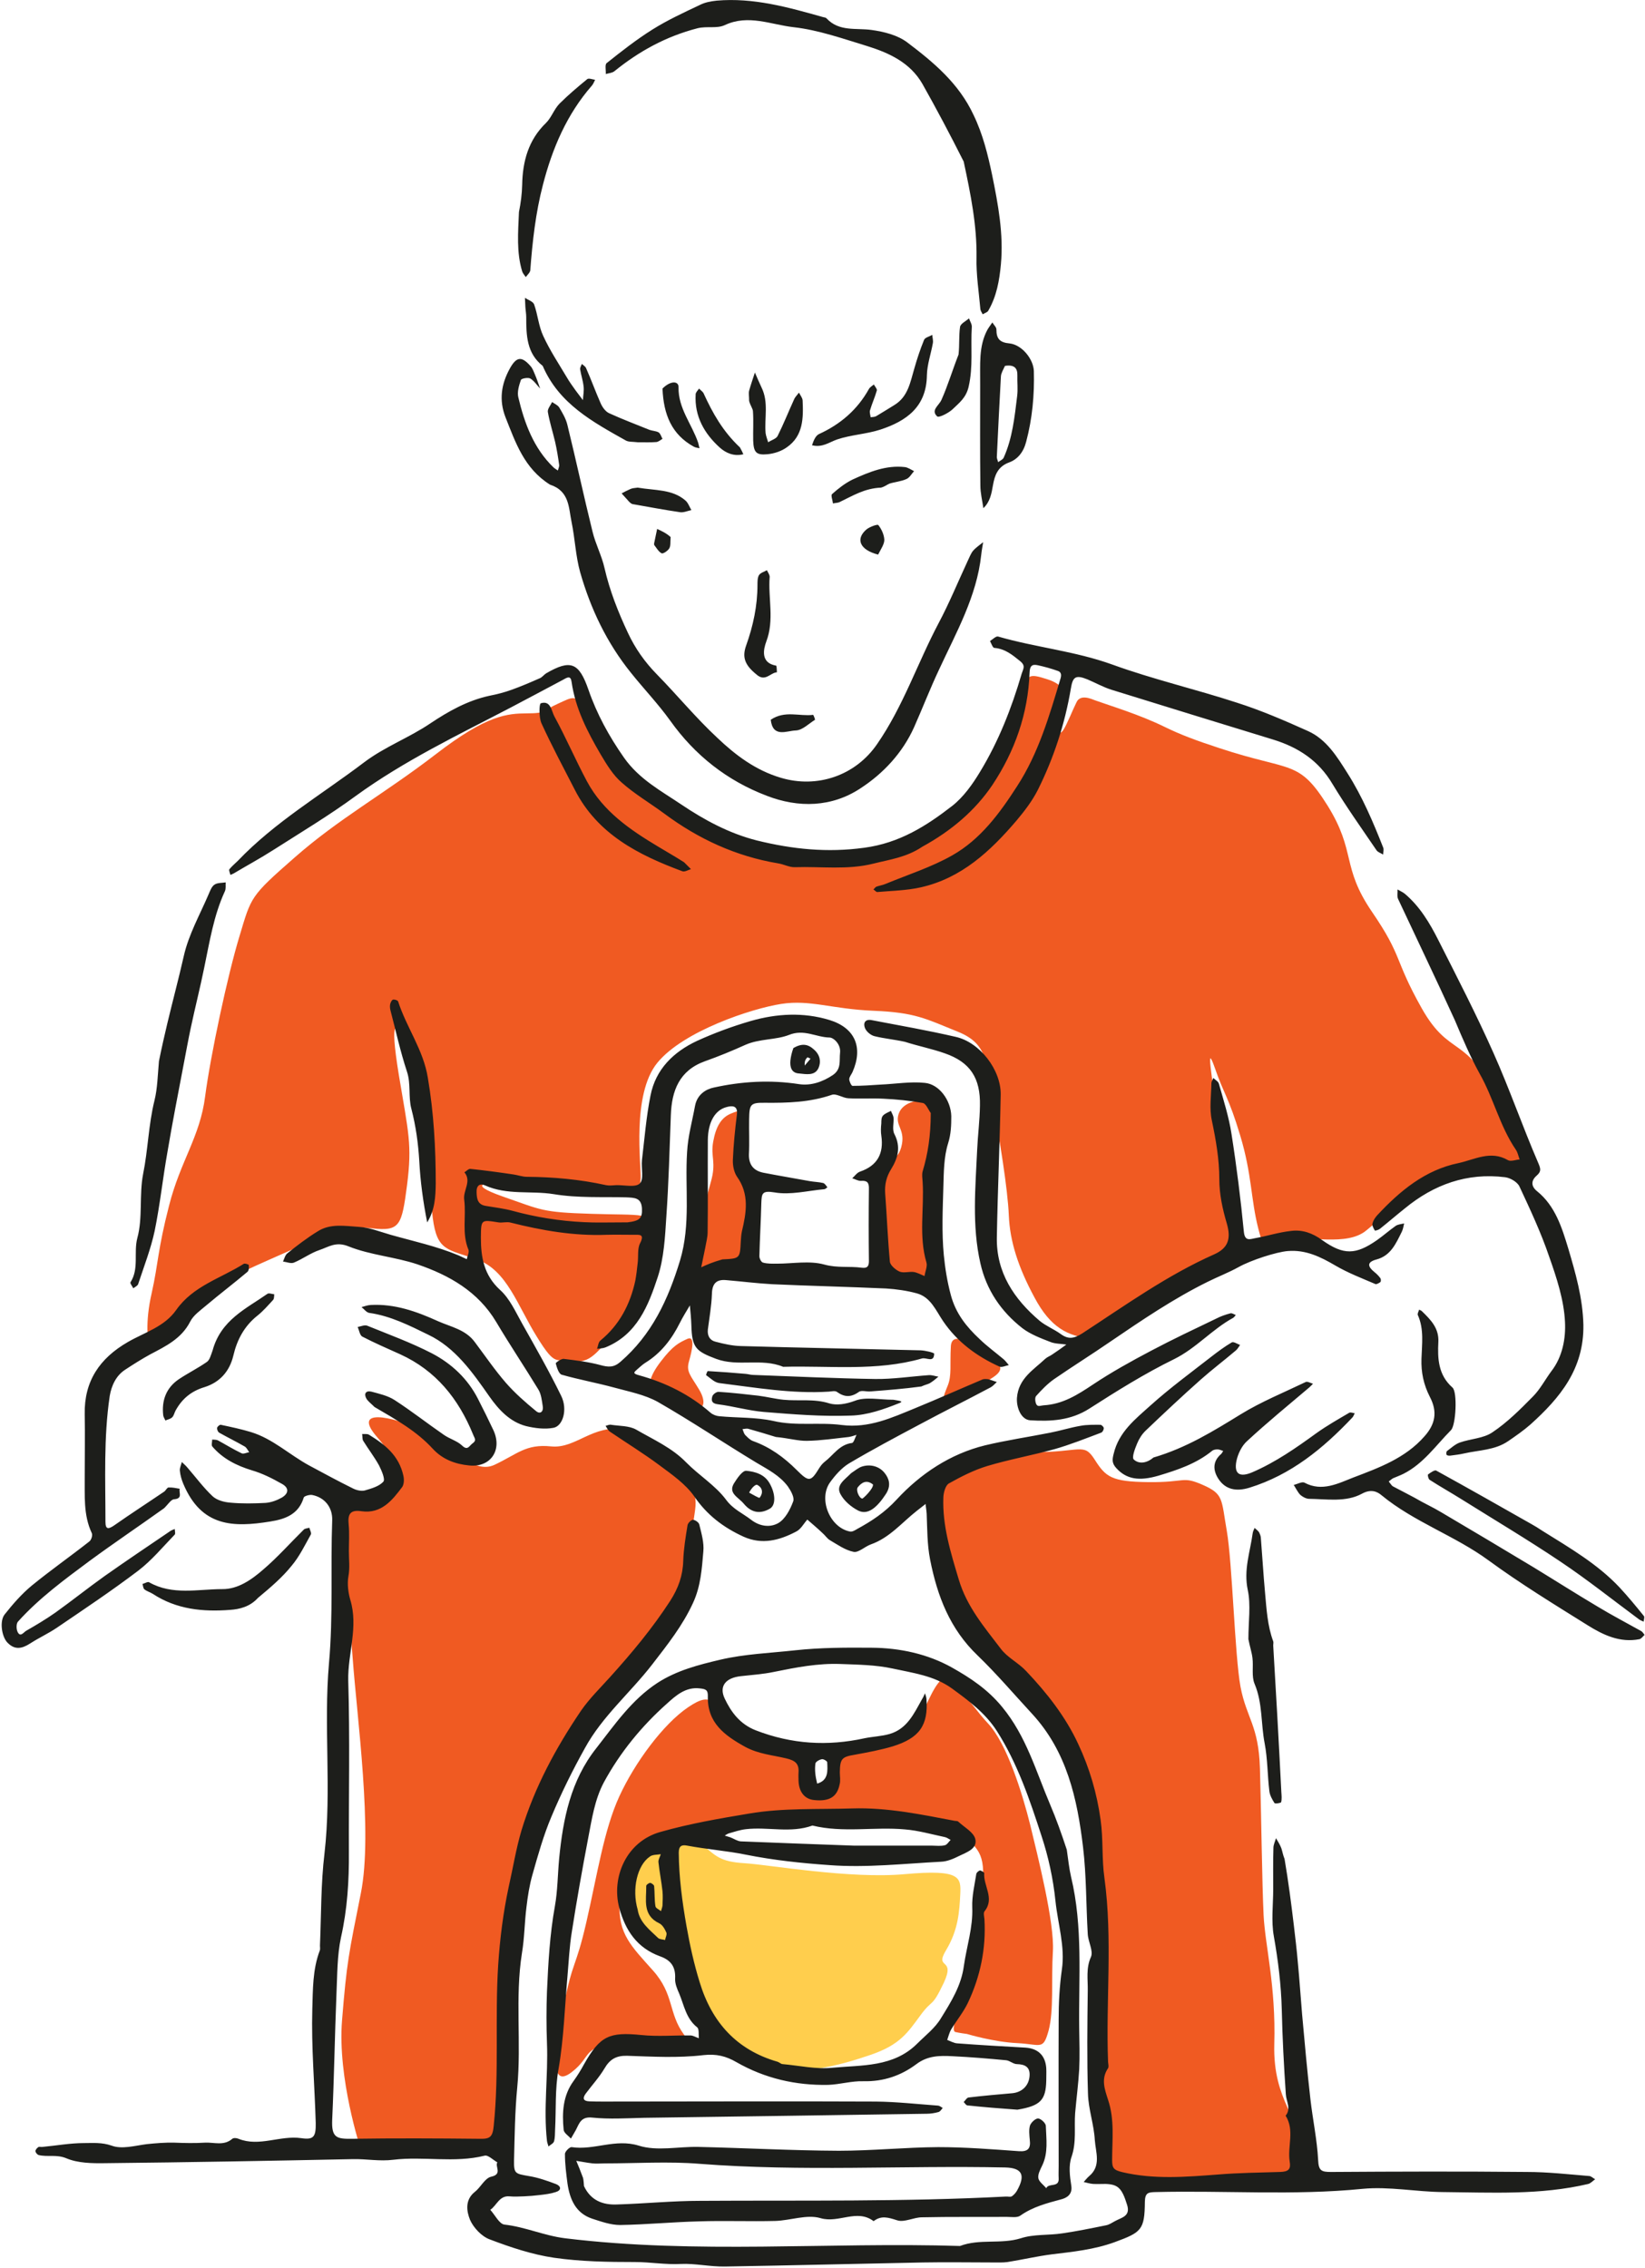 <svg version="1.2" xmlns="http://www.w3.org/2000/svg" viewBox="0 0 769 1060" width="769" height="1060">
	<title>-e-</title>
	<style>
		.s0 { fill: #f05a22 } 
		.s1 { fill: #ffce4d } 
		.s2 { fill: #1d1e1b } 
	</style>
	<g id="-e-">
		<path fill-rule="evenodd" class="s0" d="m450.6 684.4c6.6-2.8 24.6-5.7 32.1-5.7 22.7 0.1 23.8-4.7 29 3.4 5.2 8.2 7.8 10.4 25.2 10.6 17.5 0.2 15.6-3 25.4 1.3 9.8 4.3 8.6 6.6 11.2 21.5 2.6 15 3.7 58 6.4 72.8 2.8 14.8 8.5 18 9.1 38.3 0.6 20.3 1 54.1 1.7 68.4 0.7 14.3 5.8 33.1 5 60.4-0.7 27.3 12.9 34.2 12.3 51.1-0.5 16.9-4.8 9-15.4 12.1-10.5 3.1-44 0.9-64.8-0.3-20.9-1.3-10-8.7-10.4-20.2-0.5-11.5-3.6-24.2-3.7-40.1 0-15.9-1.7-96.3-4-118.5-2.4-22.2-51.7-73.4-62.3-88.4-10.6-15.1-9.4-53.2-9.4-53.2 0 0-0.7-7.8 12.6-13.5zm-290.7 259.8c2.2-27.2 3.1-30.9 8.8-59.4 5.7-28.5-1.9-82.8-3.8-109.5-1.9-26.7-5.3-46.7-4.3-64 1-17.3 5.2-8.6 16.8-10.2 11.5-1.5 11.7-14.9-0.9-29.2-12.6-14.3 6.9-9.8 20.4-3.8 13.6 5.9 23.5 21.5 34.3 16.5 10.8-5.1 14.6-9.8 26.4-8.6 11.7 1.2 19.4-10.5 34.6-7.9 15.3 2.5 15.5 11 26.7 21.9 11.2 10.9 3.8 15.7 4.8 31.7 0.9 16.1-7.8 29.6-15.6 43.2-7.8 13.7-48.8 61.2-60.3 92.7-11.5 31.4-7.5 100.8-8.5 109.5-1 8.7-3.3 34.4-7.4 36.9-4.1 2.5-63.3 0.3-63.3 0.3 0 0-10.9-33-8.7-60.1zm286.7 5.5c-2.1-0.6 0.2-8 7.6-26.7 7.4-18.7 3.8-27 5.2-43.2 1.4-16.2-4.7-15.9-9.3-23.9-4.6-8-66.2-7.6-81-6.5-14.8 1.1-49.3 5-63.8 10.1-14.5 5.1-14.7 15.7-15.6 29.9-0.9 14.3 5.5 20.3 15.5 31.5 10.1 11.3 7.1 19.9 14.6 30.1 7.5 10.2-8.8 3.2-28.6 4.1-19.9 1-13.7 5.5-24 13.4-10.2 7.8-8.1-8.9-3.7-31 4.4-22 5.5-17 10.6-39.1 5.1-22.2 8.2-43.1 15.4-58.8 7.2-15.7 20.5-33.8 32.2-41.7 11.7-7.9 11.8-1.8 18.5 8.4 6.7 10.1 19.4 8.6 22.2 9.7 2.9 1 12 4.5 13.1 6.8 1.1 2.3 1.3 10.3 2.7 15.1 1.4 4.7 9.3-0.6 11.2-6 1.8-5.5 1.4-11.9 9.2-13.6 7.9-1.7 26-8.6 29.9-13.5 3.9-5 7-15.6 11.5-19.7 4.6-4.1 12.9 10.8 21.8 20.3 8.9 9.4 16.1 32.7 19.8 47.5 3.6 14.9 11.4 45.8 10.6 59.1-0.8 13.3 0.5 27.6-2 37-2.6 9.3-3.4 6.5-14.5 5.9-11.2-0.5-23.7-4.3-23.7-4.3 0 0-3.3-0.4-5.4-0.9zm-137.6-313.5c5.5-7.2 8.3-8.6 12.2-10.4 4-1.9 2.3 5.5 0.9 10.4-1.4 4.9 0.6 6.4 4.7 13.2 4.1 6.8 1.6 10.8-3.7 7.9-5.3-2.8-19.2-10.7-19.2-10.7 0 0-0.5-3.2 5.1-10.4zm134 11.5c2-4.8 1-9.8 1.5-18.4 0.4-8.5 12.2 0.2 18.8 4.8 6.5 4.6 5.2 7.2-0.8 10.7-6 3.5-14.3 7.9-18.8 10.2-4.6 2.3-2.6-2.6-0.7-7.3zm-373.6-20.3c0 0-1.8-8.7 1.5-23 3.2-14.3 2.7-19.8 8.1-40.8 5.3-21 14.5-32.2 16.9-51.2 2.5-19.1 10.5-56.7 16.1-75 5.5-18.3 4.9-18.4 25.7-36.6 20.8-18.3 41.7-29.6 65.9-48.2 24.2-18.7 33.7-19.1 42.8-19.2 9.2 0 7-1.2 14.4-4.5 7.4-3.3 8.7-5.3 14.7 5.7 6 10.9 16.5 28.3 31.2 38.1 14.7 9.7 63.4 40.1 100.9 28.3 37.4-11.8 47.9-25.3 55.5-40.4 7.7-15.2 11.7-22.2 14.1-34.2 2.4-11.9 3.9-11.6 12.2-9 8.3 2.6 9.3 7.1 7.5 10.1-3.9 6.6-4.2 13.3-2.3 14.6 1.8 1.3 2.9-1.3 5.7-7.4 0.6-1.5 2.1-4.7 2.9-6.4 1.8-4.1 7.1-1.6 8.7-1 7.2 2.6 20.7 6.6 32.7 12.5 7.4 3.6 14.3 6.2 25.6 9.9 33.6 11.1 36.8 5.1 50.4 26.8 13.5 21.7 6.3 28.5 20.8 49.7 14.5 21.2 10.1 21.7 23.2 45 13.2 23.4 20.8 12 35.2 42.3 14.4 30.3 17.6 36.6 11.2 35.1-6.4-1.5-35.2-1-46.5 6.8-11.3 7.7-16.4 11.8-25.7 19.6-9.3 7.8-27.1 2.1-37.1 4.8-9.9 2.6-10 7.9-13.5-5.7-3.5-13.7-2.9-25-8.4-43.3-5.5-18.3-7.6-19.2-11.9-31.7-4.4-12.5-1.3 3 1.4 25.8 2.7 22.8 9.5 54.9 8.4 57.9-1 2.9-13.4 12.8-32.8 22.3-19.4 9.5-23.3 21.8-34.5 20.6-11.3-1.2-19.3-5.2-26.8-19.3-7.6-14.1-11.5-26.2-12-38.4-0.5-12.1-4.3-35.9-7.6-52.9-3.3-17-1.1-26.8-16.2-32.9-15.1-6.1-19.9-9-39.4-9.8-19.6-0.8-29.6-5.3-43.2-3.2-13.6 2.1-45.7 12.6-57.9 27.5-12.1 14.8-7.5 47.9-7.8 54.1-0.4 6.1-1.2 8.6-15.5 6.4-14.4-2.1-25.7 1.8-41.2-1.8-15.5-3.6-26-2.6-7.8 3.8 18.2 6.3 18 7.4 41.5 8.1 23.6 0.8 29.3-1 28 7.7-1.4 8.7 1.9 14.4-1.9 22.6-3.7 8.3-5.5 19.7-14.1 25.7-8.5 5.9-11.2 14.1-20 12.8-8.8-1.4-8.5 3.3-17.5-11.3-9.1-14.6-14-31.1-27.9-36.1-13.9-5-18.8-3.8-20.8-19.6-1.9-15.8 1.6-11.9-3.2-38.3-4.9-26.3-5.2-31.2-9.5-42.2-4.2-10.9-7.7-14.3-3.2 13.5 4.6 27.7 6.3 32.6 3.9 51.7-2.5 19.1-3.3 21.7-16.3 20.3-13.1-1.4-16.4 0.2-28.6 5.9-12.1 5.7-22.7 9.8-34.7 15.8-11.9 5.9-18.8 10.8-25.2 18.4-6.4 7.6-16.1 13.2-16.1 13.2zm343.3-74.3c3-16.5 6.2-8.6 8.6-16.9 2.3-8.3-3.1-9.9-1.2-15.6 1.9-5.8 10.5-7.6 16.7-5.3 6.1 2.2 3.2 11.7 2.8 21.4-0.3 9.6-3.3 21.1-3.3 31.9-0.1 10.7-0.8 32.6-0.8 32.6l-22.3-5.9c0 0-3.5-25.7-0.5-42.2zm-85.9 24.5c2.1-10.2 2.8-15.9 5.5-25.2 2.7-9.4-0.2-11.5 1.1-18.8 1.3-7.3 3.9-11.3 8.2-13.1 4.4-1.8 5.2-2.2 6.1 3.4 0.8 5.5-1.1 10.6 0.7 23 1.8 12.5 3 9.1 3.2 16.7 0.3 7.7-1.1 18.8-3.6 26.1-2.6 7.4-22.1 7.5-22.1 7.5 0 0-1.1-9.3 0.9-19.6z"/>
		<path fill-rule="evenodd" class="s1" d="m317.4 914.6c0 0-6.6-2.8-13.6-7.5-7.1-4.7-11.8-15.9-10.6-26 1.1-10 8.8-18.6 15.7-20 6.8-1.3 13.4-3.9 19.5 1.1 6.1 5.1 8.1 7.9 19.6 8.6 11.5 0.7 49.4 7.5 75.2 5.1 25.9-2.3 26.1 1.5 25.7 9.5-0.4 7.9-0.9 16.5-6.6 26-5.7 9.4 4.6 3.1-1.1 15.3-5.8 12.2-5 7.1-11 15.3-6 8.2-9.7 13.8-23.3 18.4-13.5 4.6-36 11.4-51.4 3.4-15.3-8-21.2-12.4-27.4-23.7-6.2-11.4-10.7-25.5-10.7-25.5z"/>
		<path fill-rule="evenodd" class="s2" d="m600.5 868.8c1.8 10.6 3.1 20.7 4.3 30.7 0.7 5.9 1.4 11.7 1.9 17.6 0.8 8.1 1.3 16.2 2 24.3 1.2 13.3 2.4 26.6 3.9 39.8 1.1 9.5 3.1 18.9 3.6 28.3 0.2 5.1 1.6 5.6 6 5.6 30.5-0.2 61-0.3 91.6 0 9.7 0 19.4 1.1 29.1 1.9 0.9 0 1.8 1 2.8 1.5-1.1 0.8-2.1 1.9-3.2 2.2-22.4 5.3-45.2 4-67.9 3.8-12.6-0.1-25.3-2.7-37.7-1.5-32.2 3.2-64.5 0.7-96.7 1.5-3.3 0.1-4.9 0.2-5 4.5-0.1 13.2-1.6 14.3-14.1 18.9-9.6 3.5-19.5 4.5-29.4 5.7-7 0.9-13.8 2.5-20.7 3.6-2.2 0.3-4.5 0.2-6.7 0.2-10.9 0-21.9-0.2-32.8 0-30.9 0.6-61.8 1.4-92.7 1.9-6.9 0.1-14-1.5-20.4-1.2-7.3 0.4-14.4-0.9-21.6-0.9-12.6 0-25.3-0.2-37.8-2-10.2-1.5-20.4-4.9-30.1-8.6-3.8-1.4-7.6-5.5-9.2-9.2-1.6-4-2.4-9.3 2.3-13 2.8-2.2 4.7-6.5 7.7-7.1 5.3-1.2 1.6-4.7 2.8-6.7-2-1.1-4.4-3.6-6-3.1-14.1 3.5-28.5 0.2-42.6 1.9-6.4 0.8-12.5-0.4-18.7-0.3-38.6 0.8-77.3 1.5-115.9 1.9-6.2 0.1-12.9 0-18.3-2.3-4.6-1.9-8.7-0.5-12.9-1.5-0.7-0.2-1.5-1.2-1.5-1.8-0.1-0.6 0.7-1.5 1.3-1.9 0.5-0.3 1.3 0 1.9-0.1 6.5-0.6 13-1.8 19.5-1.8 4.2 0 8.3-0.4 12.9 1.2 4.8 1.8 10.9 0 16.4-0.7 3.9-0.4 8.5-0.8 12.8-0.7 4.8 0.2 9.7 0.3 14.5 0 4.2-0.2 8.8 1.6 12.7-1.8 0.6-0.5 2-0.4 2.9 0 9.7 3.9 19.4-1.7 29.3-0.3 5.9 0.9 6.9-0.7 6.8-7.1-0.5-17.7-2.1-35.5-1.6-53.2 0.3-9.1 0.1-18.5 3.5-27.4 0.3-0.8 0-1.9 0.1-2.9 0.6-14.2 0.4-28.4 2.1-42.5 3.4-29.7-0.5-59.4 2.1-88.9 2-22.3 0.7-44.5 1.5-66.8 0.2-6.1-3.6-10.7-9.4-11.8-1.2-0.2-3.7 0.5-3.9 1.2-2.4 7.9-8.7 10.1-15.6 11.2-17.3 2.8-32.2 2.6-40.7-17.6-0.8-1.9-1.4-4-1.6-6-0.2-1.4 0.6-2.8 0.9-4.2 0.9 0.9 1.9 1.7 2.7 2.7 3.9 4.5 7.5 9.4 11.8 13.4 2 1.8 5.4 2.7 8.3 2.9 5.4 0.5 10.9 0.4 16.4 0.1 2.6-0.2 5.3-1.2 7.6-2.5 3.3-2 3.4-4.6-0.2-6.5-4.4-2.5-9-4.8-13.8-6.2-7.2-2.2-13.6-5.4-18.5-11.1-0.6-0.6-0.1-2.2-0.1-3.3 0.9 0.1 1.9 0 2.7 0.4 3.7 2 7.2 4.2 11 6 0.9 0.5 2.4-0.3 3.6-0.5-0.7-0.9-1.2-2.2-2.2-2.7-3.8-2.2-7.9-4.2-11.8-6.4-0.6-0.3-1.1-1.5-1-2.2 0-0.6 1.2-1.6 1.7-1.5 4.7 1 9.5 2 14.1 3.4 10.2 3.1 18 10.6 27.2 15.6 6.9 3.7 13.7 7.4 20.6 10.8 1.6 0.8 3.8 1.3 5.4 0.9 3.1-0.9 6.7-1.9 8.7-4.1 1-1.1-0.8-5.2-2-7.6-2.2-4-5-7.6-7.4-11.5-0.5-0.8-0.3-2.1-0.5-3.2 1.1 0.1 2.4-0.2 3.3 0.4 7.4 4.6 13.9 9.6 16 19.2 0.5 2.5 0 4.4-0.6 5.2-4.7 6.3-9.8 12.6-19 11.3-5.3-0.8-6.5 1.4-6 6.2 0.4 4.1 0.1 8.3 0.1 12.5 0 3.9 0.5 7.8-0.2 11.6-0.7 3.8 0 8.1 0.8 10.9 4 12.9-1.2 25.3-0.9 38 0.8 26.7 0.2 53.4 0.3 80 0.1 13.5-0.7 26.7-3.7 40-1.8 8.4-1.7 17.4-2.1 26.1-0.8 19.7-1.1 39.4-2 59-0.4 8.6 2.1 9.1 9.3 9 19.9-0.3 39.8-0.2 59.8 0 4.6 0.1 5.9-0.8 6.4-6 2.6-25.1 0.5-50.3 2.1-75.4 0.8-12 2.3-24.2 4.9-36.3 2-8.8 3.4-17.7 6-26.5 6.2-20.3 16.1-38.6 27.9-56 3.9-5.6 8.9-10.5 13.5-15.6 10.2-11.3 19.8-22.8 28.1-35.6 3.8-5.9 5.9-11.8 6.1-18.7 0.2-5.6 1.1-11.1 2-16.6 0.1-1 1.6-2.5 2.5-2.6 1 0 2.8 1.2 3 2.2 1 4.1 2.3 8.5 1.9 12.6-0.7 8.1-1.2 16.2-4.8 24-4.9 10.7-12 19.6-19.1 28.8-10.2 13.2-23.3 24.2-31.4 39-5.8 10.4-11.1 21.1-15.7 32.1-3.7 8.7-6.3 18-8.9 27.2-1.4 4.9-2.2 10.1-2.8 15.2-0.9 7.1-0.9 14.3-2.1 21.4-3.3 20.9-0.2 42-2.2 62.8-1.1 11.4-1.2 22.6-1.5 34-0.1 6.3 0.5 6.3 6.8 7.4 4.4 0.7 8.7 2.2 12.9 3.8 2.4 1 2.5 2.9-0.2 3.7-2.4 0.8-5 1.1-7.6 1.4-2.4 0.3-4.9 0.5-7.3 0.6-2.3 0.1-4.5 0.2-6.8 0-4.7-0.4-5.9 4.3-8.9 6.3 2.2 2.4 4.2 6.6 6.6 6.9 9.8 1.1 18.6 5.2 28.4 6.4 61.5 7.5 123.1 1.7 184.6 3.6 9.2-3.5 19-0.7 28.4-3.6 6.1-2 12.9-1.3 19.4-2.3 6.9-1 13.7-2.4 20.6-3.8 1.4-0.3 2.7-1.2 4-1.9 3-1.7 7.4-2.2 5.7-7.6-2.4-7.7-4.1-9.6-10.1-9.8-1.9 0-3.9 0.1-5.8 0-1.5-0.1-3-0.6-4.4-0.9 0.8-0.9 1.6-1.9 2.5-2.7 5.8-4.8 3.1-11.2 2.7-16.9-0.4-7.3-3-14.4-3.2-21.7-0.5-16-0.3-32.1-0.1-48.2 0.1-5.2-0.9-10.4 1.5-15.7 1.2-2.8-1.3-7-1.5-10.7-0.8-13.5-0.6-27.2-2.2-40.6-2.7-22.7-7.6-44.8-23.9-62.4-8.4-9.1-16.4-18.5-25.3-27.1-13-12.4-18.9-27.7-22.3-44.9-1.4-7.2-1.3-14.2-1.6-21.4-0.1-1.6-0.4-3.1-0.5-4.6q-2.1 1.6-4.1 3.2c-7 5.5-12.7 12.6-21.5 15.7-2.8 1-5.7 3.9-8 3.5-4-0.8-7.6-3.4-11.2-5.5-1.3-0.8-2.2-2.3-3.4-3.3-2.3-2.2-4.7-4.2-7.1-6.3-1.7 1.9-3 4.5-5.2 5.6-7.8 4.1-15.9 6.3-24.6 2.4-9.4-4.3-17.1-10.1-23.1-18.9-4-5.7-10.3-10.1-16.1-14.4-7.5-5.6-15.5-10.5-23.3-15.8-0.9-0.6-1.4-1.8-2-2.7 0.8-0.2 1.8-0.7 2.6-0.5 3.9 0.6 8.3 0.4 11.6 2.2 8.1 4.7 16.8 8.5 23.5 15.4 6 6.1 13.6 10.7 18.6 17.4 3.3 4.5 7.7 6.3 11.6 9.3 4.2 3.3 9.1 3.8 12.9 1.6 3.2-1.9 5.5-6.3 6.9-10.1 0.7-1.8-1.1-5-2.5-7-3.8-5.1-9.3-7.9-14.7-11.1-15.4-9.3-30.4-19.4-46.1-28.4-6.1-3.4-13.5-4.8-20.4-6.7-8.1-2.2-16.4-3.7-24.5-6-1.4-0.4-2.3-3.4-2.8-5.3-0.1-0.3 2.6-2.3 3.8-2.1 5.7 0.7 11.6 1.4 17.1 2.9 3.7 1 6.2 1.2 9.3-1.5 14.7-12.7 22.3-29 27.9-47.4 5.1-17 2.2-33.8 3.3-50.7 0.4-7.4 2.4-14.4 3.7-21.5 1-5.5 5.3-7.9 8.7-8.6 13.1-2.9 26.4-3.7 40-1.6 5.4 0.8 10.9-1 15.8-4.3 4-2.8 2.9-6.6 3.3-10.3 0.5-4.1-3.1-7.2-4.9-7.2-6.3-0.1-11.9-4.1-19-1.2-6.2 2.4-13.7 1.7-20.3 4.6-6.2 2.8-12.5 5.4-19 7.7-11.9 4.3-15.5 13.7-15.9 25.2-0.6 15.8-1 31.6-2.1 47.4-0.6 9.5-1.1 19.3-4 28.2-4.4 13.4-9.7 26.9-24.4 32.9-1.2 0.5-2.6 0.5-4 0.7 0.5-1.3 0.6-3.1 1.6-3.9 8.9-7.3 13.9-16.9 16.3-28 0.5-2.7 0.8-5.5 1.1-8.2 0.4-3.1-0.2-6.6 1.1-9.2 2.3-4.5-0.3-4-3.1-4-4.1 0-8.3-0.1-12.5 0-15.3 0.6-30.2-2-44.9-5.7-1.8-0.5-3.9 0.2-5.7-0.1-8.2-1.3-8.1-1.4-8.2 7.1 0 9.2 1.4 17.5 8.9 24.4 4.6 4.1 7.3 10.3 10.4 15.8 6.3 11.2 12.7 22.4 18.3 33.9 3 6.2 0.8 13.9-3.6 14.8-4.1 0.8-8.8 0.2-12.9-0.8-7.6-2-12.8-7.7-17.1-13.8-7.9-11.3-16-22.9-28.6-28.9-8.6-4.2-17.6-8.8-27.6-10.2-1.3-0.2-2.4-1.8-3.6-2.7 1.4-0.4 2.8-0.9 4.3-1 11.2-0.6 21.4 3 31.5 7.6 6.1 2.7 12.9 3.9 17.2 9.8 4.8 6.4 9.3 13 14.5 19 4.2 4.8 9.1 9.1 14.1 13.2 2 1.7 3.6 0.1 3.1-2.4-0.4-2.6-0.7-5.6-2.1-7.8-6.4-10.5-13.3-20.8-19.6-31.4-8.5-14.3-22-21.9-36.9-27-10.5-3.5-22-4.3-32.2-8.4-5.9-2.4-9.3 0.3-13.5 1.7-4.2 1.4-7.9 4.2-12 5.9-1.4 0.6-3.4-0.3-5.1-0.5 0.6-1.3 1-3.1 2.1-3.9 4.5-3.6 9.2-7.2 14.1-10.2 5.9-3.8 12.8-2.5 19.3-2.1 5 0.3 9.9 2.3 14.8 3.7 10.6 3 21.4 5.3 31.7 9.6 1.3 0.6 2.6 1.2 3.9 1.8 0.3-1.5 1.2-3.2 0.8-4.4-3.2-7.6-1-15.6-2-23.4-0.6-4.4 3.6-8.6 0.1-12.8 1-0.6 1.9-1.7 2.8-1.6 6.7 0.7 13.4 1.6 20.1 2.6 2.1 0.3 4.2 1.1 6.3 1.1 12.4 0.1 24.8 1.2 37 3.9 1.5 0.3 3.2 0.1 4.8 0 3.8-0.1 9 1.2 11-0.8 2-1.9 0.6-7.1 1-10.9 1.2-10.1 2-20.2 4-30.2 2.4-12.3 10.8-20.4 21.7-25.5 8.1-3.7 16.5-6.8 25.1-9.3 12.1-3.5 24.6-4.2 36.8-0.5 12.1 3.7 15.9 12.9 10.8 24.4-0.5 1.1-1.5 2.2-1.5 3.3 0 1 1 3.1 1.5 3.1 4.4 0 8.8-0.3 13.2-0.6 6.9-0.3 13.9-1.5 20.6-0.8 6.8 0.6 12.2 8.2 12.4 15.5 0 4.2-0.1 8.4-1.5 12.8-2 6.4-2 13.5-2.2 20.3-0.3 10.6-0.8 21.3 0.2 31.8 0.6 6.2 1.6 12.5 3.3 18.8 2.3 8.6 7.3 14.8 13.4 20.5 3.5 3.4 7.5 6.3 11.3 9.5 0.9 0.8 1.6 1.8 2.4 2.7-1.5 0.3-3.3 1.2-4.4 0.7-10.6-4.8-19.7-11.5-26.3-21.2-3.4-5-5.8-11.2-12.2-13-4.7-1.3-9.7-2-14.5-2.3-17.8-0.8-35.5-1.2-53.2-2-7.2-0.4-14.3-1.3-21.4-1.9-4.8-0.5-6.7 1.7-6.8 6.5-0.2 5.6-1.2 11.1-1.9 16.6-0.3 3 1 5.1 3.7 5.7 3.8 1 7.8 1.9 11.7 2 28 0.8 56.1 1.3 84.1 2 2.2 0.1 6.4 1.1 6.3 1.6-0.1 4.4-3.6 1.6-5.7 2.2-21.3 6.1-43.2 3.3-64.9 3.9-10.1-4.2-21.1 0.1-31.3-3.7-9.6-3.6-11.3-5.3-11.6-15.6-0.1-3.1-0.4-6.2-0.7-9.4-1.6 2.7-3.3 5.4-4.7 8.2-3.8 7.6-8.8 14.1-16.1 18.6-1.3 0.8-2.4 1.9-3.6 2.9-1.8 1.6-2.6 2.1 0.8 3 12.3 3.4 23.6 9 33.3 17.5 1.1 0.9 2.7 1.5 4.1 1.6 8.4 0.8 17 0.4 25.2 2.2 10.7 2.5 21.4 0.5 32 1.9 12.7 1.6 23.4-3.4 34.4-7.9 10.5-4.3 20.8-8.9 31.2-13.3 0.8-0.4 1.9-0.3 2.8-0.2 1.4 0.3 2.7 0.9 4.1 1.3-1 0.9-1.8 1.9-2.9 2.5-11.1 5.9-22.3 11.5-33.3 17.4-11.1 5.9-22.2 11.8-33 18.2-3.4 2.1-6.3 5.4-8.7 8.7-5.7 7.8-0.2 21.3 9.3 23.1 1 0.2 2.3-0.6 3.3-1.2 6.8-3.7 12.9-7.7 18.5-13.8 11.1-12 25-21.3 41.3-25.3 10.1-2.4 20.3-3.9 30.4-5.9 4.7-0.9 9.4-2.4 14.1-3.2 3.1-0.6 6.3-0.5 9.4-0.5 0.6 0 1.6 1 1.6 1.6 0 0.7-0.6 1.9-1.3 2.1-7.2 2.7-14.4 5.6-21.8 7.7-10.5 2.9-21.2 4.8-31.5 7.9-6.2 1.9-12.1 4.9-17.8 8.1-1.6 0.9-2.5 4.2-2.6 6.5-0.5 13.3 3.4 25.7 7.2 38.4 3.8 12.8 12 22.3 19.6 32.3 3.1 4.2 8.3 6.6 11.9 10.5 9.7 10.2 18.5 21.4 24.4 34.2 5.2 11.1 8.7 22.9 10.4 35.3 1.3 9.1 0.5 18.2 1.8 27.2 3.9 28.6 0.6 57.4 1.7 86 0.1 1 0.4 2.2 0 2.9-3.4 5-1.6 9.8 0 14.8 3.1 9.2 1.9 18.7 1.9 28.1 0 3.7 0.6 4.7 4.8 5.7 14.9 3.5 29.9 2.2 44.6 1.1 9.7-0.8 19.4-0.9 29.1-1.2 4.1-0.1 5.1-1.4 4.5-4.9-1.1-7.1 2.4-14.6-1.9-21.4 2.7-3.3 0.3-6.6 0.1-10-0.9-13.2-1.6-26.4-1.9-39.7-0.3-11.5-1.7-22.8-3.7-34.1-1.3-7.2-0.3-14.8-0.3-22.1 0-6.5-0.1-12.9 0.1-19.3 0-1.5 0.8-3 1.2-4.5 0.9 1.5 1.9 3.1 2.5 4.7 0.5 1.5 0.7 3 1.5 5zm-101.8-4.3c0.7 4.9 1.1 8.8 2 12.7 5.6 23.3 3.5 47.1 3.8 70.7 0.1 6.4 0.3 12.9 0 19.3-0.4 6.8-1.3 13.6-1.9 20.4-0.5 6.8 0.7 13.6-1.7 20.5-1.4 4-0.8 9-0.1 13.4 0.7 4.3-2.4 5.8-4.7 6.4-6.7 1.8-13.3 3.5-19.1 7.6-1.5 1.1-4.3 0.6-6.4 0.6-13.2 0.1-26.4-0.1-39.6 0.2-3.9 0-8.2 2.5-11.6 1.4-4.1-1.3-7.4-2.4-11 0.4-7.8-5.9-16.3 1.1-24.8-1.4-6.4-1.9-14.1 1.1-21.2 1.3-11.9 0.3-23.8-0.2-35.7 0.2-12.3 0.3-24.5 1.5-36.8 1.7-4.4 0-8.9-1.6-13.2-3-7.6-2.6-10.3-9-11.4-16.3-0.6-4.6-1.2-9.2-1.2-13.8-0.1-1.2 2.2-3.4 3.1-3.3 10.5 1.6 20.4-4.1 31.4-0.7 8.5 2.7 18.5 0.4 27.8 0.6 21.9 0.5 43.8 1.7 65.7 1.8 15.5 0 31-1.6 46.5-1.7 12.6 0 25.2 1 37.7 1.9 4.3 0.3 5.6-1.3 5.1-5.3-0.2-2.2-0.5-4.7 0.1-6.7 0.5-1.4 2.5-3.3 3.8-3.3 1.3 0.1 3.6 2.2 3.6 3.5 0.2 6.2 1.2 12.5-1.7 18.5-0.9 1.9-2.1 4.1-1.8 5.9 0.3 1.7 2.4 3.1 3.7 4.7 1.1-2.6 6.1-0.1 5.8-4.6-0.1-1.9 0-3.9 0-5.8 0-22.8-0.1-45.6 0-68.4 0-7.8 0.4-15.6 1.5-23.4 1.6-10.7-1.9-21.4-3-32.1-1.1-10.5-3.3-20.6-6.5-30.3-5.5-16.9-11.2-33.9-20.9-49.1-5.4-8.4-13.1-14.1-20.9-19.8-8.4-6.1-18.4-7.3-27.9-9.4-7.9-1.7-16.2-1.8-24.3-2.1-10.5-0.4-20.8 1.6-31.1 3.7-5.2 1.1-10.4 1.4-15.6 2-6.9 0.8-10.2 4.6-7.4 10.5 3 6.3 7.1 11.9 14.5 14.8 16.8 6.5 33.6 7.5 50.9 3.7 3.9-0.8 7.9-0.9 11.7-2 8.2-2.4 11.4-9.6 15.1-16.2 0.6-0.9 1-1.9 1.4-2.8 0.3 0.9 0.6 1.7 0.7 2.6 0.9 12.3-3.2 18.3-15.8 22.2-5.7 1.7-11.7 2.8-17.7 3.9-6 1-6.9 1.8-7 8.2 0 1.9 0.4 3.9-0.1 5.7-1.2 5.9-4.9 8-11.8 7.3-4.5-0.4-7.2-3.7-7.4-9 0-1.2-0.1-2.5 0-3.8 0.3-4.2-1.5-5.7-5.8-6.7-6.3-1.5-12.8-2-19-5.3-9.8-5.4-17.9-11.3-17.6-23.7 0.1-3.1-1.1-3.4-3.8-3.7-6.7-0.8-11.4 3.6-15.3 7.1-11.8 10.5-21.9 22.8-29.5 36.8-4.3 8.1-5.6 17.1-7.3 25.9-2.8 14.7-5.4 29.3-7.7 44.1-1.1 6.7-1.4 13.6-2 20.4-1.3 14.5-1.7 29.3-4.2 43.6-1.7 9.5-1.1 18.8-1.6 28.2-0.1 1.9 0 3.8-0.5 5.6-0.3 1-1.7 1.6-2.6 2.4-0.2-0.9-0.6-1.7-0.7-2.6-1.7-15.2 0.6-30.4 0-45.7-0.3-8-0.3-16.1 0-24.1 0.6-13.3 1.3-26.6 3.7-39.9 1.3-7.3 1.3-14.8 2-22.3 1.8-18.5 5.4-36.5 17.4-51.6 8.6-11 16.5-22.6 28.6-30.5 9-5.8 19.1-8.4 29.3-10.8 11.5-2.7 23.3-3.1 35-4.4 12-1.3 23.9-1.3 35.9-1.2 13.1 0.1 26.1 2.9 37.5 9.3 8.5 4.8 16.6 10.1 23.4 18.4 11.3 13.7 15.8 30.1 22.5 45.8 2.8 6.6 5.2 13.3 7.7 20.9zm-225.7 157.2c3.1 6.7 8.8 8.9 15.5 8.6 13-0.4 25.9-1.7 38.8-1.7 47.6-0.3 95.2 0.5 142.8-2 1-0.1 2.1 0.3 2.9-0.1 1-0.7 1.9-1.7 2.5-2.8 4-7.2 2.3-10.5-5.6-10.7-47.6-1-95.2 2-142.8-1.7-14.7-1.2-29.6-0.2-44.4-0.2-1.9 0-3.8 0.2-5.7 0-2.6-0.3-5.1-0.8-7.6-1.2 1 2.4 2 4.8 2.9 7.3 0.4 0.8 0.5 1.7 0.7 4.5zm202.6-35.7c-8.4-0.6-15.9-1.2-23.3-2-0.7 0-1.2-1-1.8-1.6 0.8-0.7 1.4-2 2.3-2.1 6.7-0.8 13.6-1.4 20.4-2 4.5-0.4 7.8-3.5 8.1-8.1 0.3-4.1-2.1-5.4-5.9-5.5-1.7 0-3.3-1.6-5-1.8-8.4-0.8-16.8-1.5-25.2-1.9-5.9-0.3-11.5-0.3-16.8 3.7-7.2 5.4-15.4 8.2-24.7 8-5.5-0.2-11 1.5-16.5 1.7-15.2 0.3-29.6-3-42.9-10.6-4.8-2.8-9.4-4-15.5-3.3-11.8 1.4-23.8 0.7-35.7 0.3-5-0.1-8 1.6-10.5 5.9-2.5 4.2-5.9 7.9-8.8 11.8-1.6 2.2-1.1 3.5 1.7 3.6 2.2 0.1 4.5 0.1 6.7 0.1 42.4 0 84.8-0.2 127.3 0 9.7 0.1 19.4 1.2 29.1 1.9 0.7 0.1 1.4 0.7 2.1 1.1-0.6 0.7-1.2 1.7-2 1.9-1.8 0.5-3.7 0.8-5.5 0.8q-66.1 1-132.2 1.9c-8.1 0.2-16.2 0.7-24.1-0.1-5.3-0.6-6.1 2.7-7.7 5.8-0.8 1.3-1.5 2.7-2.3 4-1.2-1.3-3.2-2.6-3.4-4-0.8-8.1-0.4-16.1 4.7-23 1.8-2.5 3.4-5.1 4.8-7.7 7.5-13.3 11.8-15.2 26.8-13.7 7.6 0.8 15.4 0.1 23.1 0.2 1.3 0.1 2.5 0.9 3.8 1.3-0.2-1.7 0.2-4.3-0.8-5.1-5.2-4.1-6.1-10.3-8.4-15.8-1-2.2-2-4.7-1.9-6.9 0.3-5.5-1.9-8.7-7.1-10.5-10.6-3.9-16.1-11.9-19-22.6-3.8-14.2 3.2-31 19.2-35.5 13.7-3.9 27.7-6.3 41.5-8.6 15.8-2.7 32.2-1.9 48.3-2.4 16.2-0.5 32 2.8 47.8 5.8 0.6 0.1 1.3 0 1.7 0.4 2.8 2.6 7.1 4.9 7.9 8 1.2 4.6-4 6.3-7.5 8-2.6 1.3-5.6 2.6-8.4 2.7-17.4 0.9-35 2.9-52.2 1.6-13-0.9-26.2-2.3-39.2-4.9-8.9-1.8-18.2-2.5-27.3-4.2-2.5-0.5-4 0-4 3.3 0.1 11.5 1.6 22.8 3.6 34.2 1.6 9 3.5 17.7 6.2 26.4 5.7 18.7 17.3 31.6 36.4 37.1 0.9 0.3 1.6 1.1 2.4 1.1 7.8 0.7 15.7 2.5 23.3 1.7 13.7-1.3 28.5-0.2 39.6-11.3 3.8-3.8 8.4-7.3 11.1-11.9 4.7-7.6 9.5-15.2 10.7-24.5 1.3-9.1 4.3-17.9 3.9-27.3-0.2-5.2 1.1-10.4 1.9-15.6 0.1-0.6 1.1-1.5 1.7-1.6 0.6 0 2 0.9 2 1.2-0.5 5.9 5 11.8 0.2 17.8-0.7 0.8-0.2 2.5-0.1 3.8 0.8 13.7-1.9 26.8-7.8 39.2-2.1 4.3-5.2 8.1-7.7 12.2-0.9 1.5-1.3 3.3-1.9 5 1.6 0.6 3.1 1.5 4.7 1.6 10.6 0.8 21.3 1.4 31.9 2 5.9 0.4 9.3 3.7 9.7 9.6 0.1 1.9 0 3.8 0 5.8-0.2 9.1-2.7 11.8-13.5 13.6zm-177.5-93.5c0.9 6 5.6 9.4 9.6 13.3 0.7 0.6 2.1 0.6 3.2 0.9 0.2-1.2 1-2.6 0.6-3.5-0.7-1.6-1.8-3.6-3.3-4.3-8-3.8-6-11-6.1-17.5 0-0.5 1.2-1.4 1.9-1.4 0.6 0.1 1.7 0.9 1.8 1.5 0.3 3.1 0.1 6.3 0.6 9.4 0.1 0.9 1.6 1.5 2.6 2.3 0.2-0.8 0.6-1.7 0.7-2.6 0.1-2.2 0.2-4.5 0-6.7-0.5-4.5-1.4-9-1.9-13.6-0.1-1.2 0.7-2.4 1.1-3.7-1.7 0.3-3.8 0.1-5.1 1.1-5.9 4-8.5 15.2-5.7 24.8zm101.3-29.9q18.2 0 36.5 0c1.9 0 3.9 0.3 5.8-0.2 1-0.2 1.8-1.6 2.7-2.5-0.9-0.4-1.7-1.1-2.7-1.3-6.2-1.3-12.4-3.1-18.7-3.6-14.3-1.3-28.9 1.7-43.2-1.8-10.2 3.7-20.8 0.5-31.1 1.7-2.7 0.3-5.3 1.2-7.8 1.9-0.8 0.2-1.4 0.7-2.1 1.1 0.9 0.3 1.7 0.5 2.6 0.8 1.6 0.6 3.3 1.8 4.9 1.9 17.1 0.7 34.1 1.3 53.1 2zm184.2-96.5c0-8.3 1.2-16-0.3-23-2-9.4 1.1-17.7 2.3-26.5 0.1-0.9 0.6-1.7 0.9-2.5 0.6 0.6 1.5 1.2 2 1.9 0.4 0.7 0.8 1.7 0.9 2.5 0.7 8.7 1.2 17.4 2 26.1 0.7 7.6 1.1 15.2 3.8 22.5 0.2 0.5 0 1.2 0 1.9 0.6 10.9 1.3 21.9 1.9 32.8q1 17.9 1.9 35.8c0.1 1.5 0.3 3.2-0.1 4.7-0.2 0.4-2.8 0.8-3.1 0.4-1.1-1.7-2.2-3.7-2.4-5.6-0.9-7.4-0.8-15-2.2-22.3-1.8-9.2-0.9-18.8-4.7-27.8-1.5-3.5-0.5-8.1-1-12.1-0.3-2.6-1.2-5.2-1.9-8.8zm-201.6 67.5c5.3-1.5 4.9-5.9 4.7-10 0-0.5-1.8-1.6-2.5-1.4-1.2 0.2-2.9 1.2-3 2-0.4 2.8-0.1 5.7 0.8 9.4zm-305.3-128.7c-11.9 8.5-23.5 16.3-34.8 24.6-11.7 8.7-23.6 17.4-33.5 28.4-0.8 0.9-0.8 3.2-0.3 4.5 1.3 3.2 3 0.4 4.1-0.2 4.7-2.7 9.4-5.5 13.8-8.6 7.8-5.6 15.2-11.5 22.9-17 10.2-7.2 20.5-14.1 30.8-21.1 0.6-0.4 1.3-0.6 2-0.9 0 0.9 0.4 2.1 0 2.6-5.6 5.8-10.8 12.1-17.1 16.9-12.4 9.4-25.3 18-38.1 26.7-4 2.7-8.4 4.7-12.4 7.3-3.9 2.5-7.3 3.2-10.8-0.6-2.5-2.8-3.6-9.9-1.1-13 3.8-4.8 7.9-9.5 12.6-13.4 8.8-7.2 18.1-13.7 27-20.7 0.9-0.7 1.6-2.9 1.1-3.9-4-8.5-3.2-17.6-3.3-26.5 0-9.7 0.2-19.3 0-29-0.3-15.5 7-26.2 20.2-33.8 7.8-4.5 17.1-7.1 22.6-15 7.9-11.2 20.7-14.7 31.5-21.5 0.5-0.4 2.4 0.3 2.4 0.5 0.1 1.1 0.1 2.6-0.6 3.2-6.4 5.4-13 10.4-19.4 15.8-2.7 2.3-5.9 4.5-7.4 7.5-4.1 8-11.5 11.5-18.7 15.3-4 2.2-7.8 4.6-11.6 7.1-4.4 2.8-6.5 7.6-7.3 12.3-2.9 19.5-2 39.3-2 58.9 0 3.8 1.6 3.3 4.1 1.6 7.7-5.4 15.6-10.5 23.4-15.8 0.7-0.5 1.3-1.9 2-1.9 1.7-0.1 3.5 0.3 5.2 0.6-0.5 1.7 1.6 4.6-2.6 4.9-1.5 0.1-2.8 2.4-4.7 4.2zm584.6-4.9c4.4 2.6 8.5 4.4 12.3 6.7q21.7 12.8 43.3 25.8c10 6.1 19.9 12.4 30 18.4 6.6 4 13.5 7.6 20.3 11.4 0.7 0.4 1.1 1.2 1.6 1.8-0.8 0.7-1.5 1.8-2.4 2-9.1 1.8-17-2-24.2-6.5-15.7-9.8-31.4-19.4-46.3-30.3-15.8-11.6-34.8-17.9-50.1-30.5-2-1.7-4.9-3-9.1-0.7-7.5 4.1-16.5 2.5-24.9 2.4-1.4-0.1-3-1-4-1.9-1.2-1.3-2-3-3-4.6 1.8-0.4 3.9-1.7 5.1-1 8.1 4.3 15.7 0.3 22.6-2.4 12.1-4.6 24.5-9.1 33.4-19.3 5.1-5.7 6.2-11.5 2.5-18.5-2.9-5.7-4.1-11.4-3.9-17.7 0.2-6.8 1.3-13.8-1.7-20.5-0.3-0.6 0.4-1.7 0.6-2.5 0.5 0.2 1 0.4 1.4 0.8 4 3.9 7.9 7.8 7.6 14.2-0.4 7.8-0.1 15.5 6.6 21.4 2.4 2.1 1.6 17.7-0.7 19.9-7.1 7.2-12.9 15.7-22.2 20.4-1.6 0.8-3.3 1.4-4.9 2.1-0.7 0.4-1.3 1-2 1.5 0.7 0.8 1.2 1.8 2 2.3 3.2 1.7 6.4 3.3 10.1 5.3zm59.8 15.5c13 8.1 25.7 15.5 35.9 26.3 4 4.3 7.8 8.9 11.5 13.5 0.4 0.5-0.1 1.7-0.1 2.6-0.7-0.3-1.5-0.6-2.1-1-12.3-9.1-24.2-18.6-36.9-27.1-15.2-10.2-31-19.6-46.5-29.3-4.8-3-9.8-5.8-14.6-8.9-0.6-0.4-1-2.3-0.7-2.5 1.2-0.9 3.1-2.2 3.8-1.8 14.9 8.2 29.7 16.6 44.5 25 1.6 0.9 3.1 1.8 5.2 3.2zm-600.5 31.3c-3.8 4.2-8.7 5.3-13 5.6-12.7 1-25.1-0.2-36.2-7.5-1.3-0.8-2.8-1.2-3.9-2.1-0.6-0.5-0.6-1.7-0.9-2.5 1.1-0.3 2.5-1.2 3.1-0.8 10.9 6.2 22.8 3.2 34.2 3.2 7.3 0.1 13.7-4.4 19.1-9.1 6.8-5.8 12.7-12.5 19.1-18.8 0.6-0.5 1.7-0.5 2.5-0.8 0.3 1.1 1.1 2.5 0.7 3.2-2.8 5-5.3 10.2-8.9 14.5-4.4 5.5-9.8 10.1-15.8 15.1zm277.3-58.3c2.1-1.4 3.5-2.6 5.1-3.1 4.2-1.3 8.3 0.1 10.6 3.1 1.9 2.4 3.2 5.7 0.5 9.8-4 6.1-8.3 10-12.9 7.7-3.3-1.7-6.6-4.5-8.3-7.7-2.3-4.2 2-6.7 5-9.8zm-50.1 14.4c-2.6-3.2-7.5-4.9-4.7-9.6 1.5-2.4 4-6.1 5.8-5.9 4.1 0.4 8.5 1.6 10.9 5.9 2.7 4.7 3 10.1 0.1 11.8-4 2.3-8.2 2.4-12.1-2.2zm60.3-9.1c-2.9-2.3-5.2-1.1-7.1 1.3-1 1.3 0.6 5.1 2.1 5.3 0.4 0 5.3-4.7 5-6.6zm-57.9 3.8c1.7 0.9 4.7 2.7 4.9 2.4 1.7-2.1 1.5-4.7-1.1-6-0.7-0.4-2.5 1.1-3.8 3.6zm189-16.4c15.4-4.5 28.1-12.4 40.8-20.2 9.6-5.9 20.2-10.2 30.4-15.1 0.8-0.4 2.2 0.5 3.4 0.8-0.6 0.6-1.1 1.2-1.7 1.7-9.8 8.3-19.7 16.4-29.1 25.1-2.5 2.2-4.3 6-5 9.3-1.2 6.1 1.5 7.8 7.4 5.3 10.9-4.7 20.5-11.4 30-18.3 4.9-3.5 10.2-6.5 15.3-9.5 0.6-0.4 1.7 0.1 2.6 0.2-0.4 0.7-0.6 1.5-1.1 2-13.7 14.5-28.7 26.8-48.1 32.8-6.2 1.9-11.2 0.9-14.5-4.1-2.6-4-2.8-8.2 1.3-11.7 0.4-0.4 0.6-0.9 0.9-1.4-0.8-0.2-1.7-0.7-2.6-0.7-0.8 0-1.9 0.1-2.6 0.7-7.4 6-16.1 8.9-25.1 11.6-9 2.6-14.9 1.7-19.7-3.6-2-2.2-1.9-3.9-1.2-6.6 2.4-10.3 10.2-16.3 17.3-22.7 8.9-8 18.7-15.2 28.2-22.6 3.1-2.4 6.3-4.8 9.7-6.8 0.8-0.5 2.6 0.7 3.9 1.2-0.6 0.8-1.1 1.8-1.9 2.5-5.4 4.6-11.1 8.9-16.4 13.6-8.8 7.8-17.3 15.8-25.8 23.9-1.7 1.6-3.1 3.8-4 6-1 2.4-2.6 6.5-1.6 7.5 2.2 2.1 5.8 2 9.2-0.9zm-176.5-9.6c-4.2-1.3-8.5-2.6-12.8-3.8-0.9-0.3-1.9 0.1-2.8 0.1 0.4 0.9 0.6 2 1.2 2.7 1.1 1.1 2.3 2.4 3.7 2.9 7.9 2.8 14.5 7.6 20.4 13.5 5.8 5.8 6.6 5.6 10.6-0.9 0.7-1.1 1.5-2.1 2.5-2.9 4.1-3.1 6.9-8.1 12.8-8.8 0.8-0.1 1.4-2.4 2.1-3.8-1.2 0.4-2.4 0.8-3.6 1-6.5 0.7-13 1.7-19.5 1.8-4.2 0.1-8.4-1.2-14.6-1.8zm-187.6-14c-1.6-1.6-3-2.6-3.8-3.9-1.3-2.3-0.3-3.9 2.3-3.3 3.7 1 7.7 1.9 10.8 3.9 7.9 5.1 15.4 11 23.1 16.3 2.7 1.9 6.2 2.8 8.5 5 2.7 2.6 3.4 0 4.9-1 2.1-1.5 0.9-2.4 0.2-4.3-6.8-16.6-17.3-29.7-33.9-37.3-6-2.7-12-5.3-17.8-8.3-1.2-0.6-1.5-3-2.2-4.5 1.5-0.3 3.3-1.1 4.5-0.6 10.1 4.1 20.5 7.9 30.2 12.9 9.2 4.8 16.8 11.9 21.6 21.4 2.4 4.7 4.8 9.5 7.1 14.4 4.4 9.3-1.2 17.7-11.3 16.6-6.4-0.6-12.4-2.8-17-7.8-7.5-8.2-17.1-13.6-27.2-19.5zm505-180.8c-8.9-19.5-17.8-38-26.5-56.6-0.6-1.2-0.2-3-0.3-4.5 1.2 0.7 2.4 1.2 3.4 2 7 5.9 11.6 13.6 15.6 21.5 8.9 17.6 17.9 35 25.9 53 7.5 16.8 13.5 34.2 20.8 51.1 1.3 3 1.6 4.2-0.7 6.2-2.7 2.4-2.5 5 0.2 7.2 8.6 6.9 11.7 17.2 14.6 26.7 3.4 11.5 6.8 23.2 7.1 35.8 0.3 20.6-10.9 34.1-24.8 46.6-3.2 2.8-6.8 5.3-10.3 7.7-6.2 4.3-13.7 4.2-20.7 5.8-2.1 0.5-4.2 0.7-6.3 1-0.6 0.1-1.5 0-1.8-0.3-0.3-0.4-0.2-1.5 0.1-1.8 1.9-1.4 3.8-3.2 6-4 5.1-1.8 11.1-1.9 15.3-4.8 6.9-4.6 13-10.7 18.9-16.7 3.4-3.4 5.7-7.9 8.6-11.8 5.3-6.8 6.8-15.5 6.4-23.1-0.5-10.3-3.9-20.6-7.4-30.5-3.8-11.2-8.9-22.1-13.9-32.8-1-2.1-4.3-4-6.7-4.3-17.8-2.2-33.3 3.4-46.9 14.6-3.9 3.1-7.7 6.4-11.6 9.5-0.6 0.5-2.2 1-2.4 0.8-0.6-1-1.3-2.3-1.1-3.2 0.3-1.4 1.2-2.8 2.2-3.9 10.6-11.4 22.4-21.2 38-24.4 7.5-1.6 15-6.1 23.1-1.4 1.3 0.8 3.7-0.2 5.5-0.3-0.6-1.6-0.9-3.3-1.8-4.6-7.5-11-10.4-24.1-16.9-35.5-4.3-7.8-7.8-16-11.6-25zm-257.1 10.1c-5-1.1-9.6-1.5-14.1-2.6-1.8-0.4-3.8-2.1-4.5-3.7-1-2.3-0.1-4.5 3.2-3.8 13.1 2.5 26.2 4.8 39.2 7.8 11.2 2.5 21.2 15.4 21 27-0.4 22.3-1.4 44.5-1.8 66.7-0.3 16.4 8 28.8 20 39 2.9 2.4 6.7 3.9 9.9 6.2 3.6 2.6 6.2 2.1 10-0.3 20.1-13.1 39.7-27.2 61.8-37 6.4-2.9 7.9-7.2 5.8-14.4-2-6.8-3.5-13.6-3.5-20.8 0-9.2-1.6-18.3-3.5-27.4-1.2-5.5-0.3-11.5-0.2-17.3 0-0.8 0.6-1.7 0.9-2.5 0.9 0.9 2.3 1.6 2.6 2.7 2.2 7.8 4.7 15.6 5.9 23.5 2.4 15.2 4.3 30.5 5.8 45.9 0.5 4.4 3 3.2 5.2 2.8 5.6-1 11.2-2.8 16.8-3.4 5.3-0.7 10.1 1 14.6 4.3 10 7.1 15.7 6.9 25.6 0 3-2.1 5.8-4.6 8.8-6.7 1.1-0.7 2.6-0.8 3.9-1.1-0.3 1.3-0.5 2.7-1.1 3.9-2.7 5.4-5.1 11.1-11.7 12.9-4.9 1.3-4.2 3.4-1 6 1 0.8 1.9 1.7 2.7 2.8 0.3 0.4 0.3 1.5 0 1.8-0.7 0.5-1.9 1.2-2.4 0.9-6.3-2.7-12.8-5.2-18.6-8.6-7-4.1-13.9-7.5-22.3-6.8-5.2 0.4-17.1 4.2-23 7.5-4.7 2.6-9.7 4.5-14.5 6.9-16 7.9-30.7 17.9-45.4 27.9-8.7 6-17.7 11.6-26.4 17.6-3.1 2.2-5.8 5-8.3 7.8-0.7 0.7-0.5 2.7 0 3.8 0.7 1.5 2 0.7 3.4 0.6 9-0.5 15.9-4.9 23.1-9.7 8.7-5.8 17.9-10.9 27.2-15.8 10-5.3 20.2-10.1 30.4-15 2.1-1.1 4.4-1.9 6.7-2.5 0.7-0.2 1.7 0.5 2.5 0.8-0.4 0.4-0.7 1-1.2 1.3-9.9 5.4-17.3 14.2-27.6 19.3-13.7 6.7-26.8 14.9-39.6 23.1-8.7 5.6-18.1 6.1-27.7 5.5-4.3-0.3-6.5-6-6.2-10.5 0.7-9.1 7.8-13.1 13.3-18.3 0.9-0.8 2.1-1.2 3.1-1.9 2.3-1.5 4.5-3.1 6.7-4.7-2.6-0.4-5.4-0.3-7.7-1.3-4.4-1.7-9.1-3.5-12.8-6.3-10-7.8-16.9-17.9-19.7-30.4-4-17.5-2.3-35.5-1.5-53.1 0.3-6.7 1.2-13.6 1.3-20.5 0.3-13-4.6-20.4-16.4-24.5-5.9-2.1-12.1-3.3-18.7-5.4zm-323.6 144.2c3.9-14.2 15.6-19.4 25.6-26.4 0.7-0.5 2.1 0.1 3.2 0.2-0.1 0.9 0 2-0.5 2.6-2.4 2.6-4.7 5.3-7.5 7.5-6 4.8-9.4 11.2-11.1 18.5-1.8 7.6-6.5 12.6-13.5 14.8-6.3 1.9-10.5 5.5-13.5 10.9-0.6 1.1-0.8 2.4-1.6 3.2-0.8 0.8-2.1 1-3.2 1.5-0.3-0.8-0.9-1.6-1-2.4-0.8-7 1.4-12.9 7.3-16.9 4.2-2.8 8.8-5.1 13-8 1.4-0.9 1.9-3 2.8-5.5zm318.3 23.1c1.8 0.4 5.4 0.6 2.6 1.6-7.2 2.9-14.9 5.6-22.5 5.8-13.6 0.5-27.2-0.6-40.7-1.7-7.2-0.6-14.3-2.7-21.6-3.6-3-0.4-3-2-2.5-3.7 0.3-1 2-2.2 3-2.1 6.2 0.4 12.4 1.1 18.5 1.8 4 0.5 7.8 1.5 11.8 1.9 7.1 0.7 14.2-0.6 21.4 1.7 3.4 1 7.6 0.4 11.9-1.2 5-2 11.4-0.5 18.1-0.5zm13-6.2c-8.2 1.1-15.9 1.7-23.7 2.3-1.9 0.2-4.4-0.7-5.6 0.3-3.7 2.6-6.7 2.4-10.2-0.1-0.8-0.6-2.5-0.2-3.7-0.1-17.3 1.1-34.3-1.9-51.3-4-2.2-0.3-4.1-2.3-6.1-3.7-0.1-0.1 0.5-1.9 0.8-1.9q8.8 0.5 17.7 1.3c1.2 0.1 2.4 0.5 3.6 0.5 19 0.7 37.9 1.6 56.9 1.9 8.3 0.1 16.7-1.2 25.1-1.8 1.5-0.1 3 0.5 4.5 0.7-1.3 1.1-2.6 2.2-4.1 3.1-1 0.5-2.2 0.7-3.9 1.5zm-356.4-152c1.3-6.5 2.6-12.1 3.9-17.6 2.5-10.5 5.3-20.9 7.7-31.5 2.3-10.2 7.5-19.3 11.6-28.9 0.7-1.6 1.4-3.6 2.7-4.5 1.4-1 3.5-0.8 5.3-1.1-0.1 1.4 0.2 3-0.4 4.2-5.2 11.3-7.1 23.5-9.6 35.5-1.9 9.4-4.3 18.8-6.3 28.2-1.2 5.6-2.2 11.3-3.3 16.9-2.6 13.7-5.3 27.4-7.6 41.1-2.2 12.3-3.5 24.8-6 37-1.8 8.4-5 16.6-7.7 24.8-0.2 0.8-1.5 1.4-2.3 2-0.4-0.9-1.6-2.3-1.3-2.8 4.1-6.4 1.4-13.8 3.2-20.7 2.6-9.5 0.8-20.1 2.7-29.9 2.3-11.3 2.5-23 5.3-34.3 1.4-5.6 1.5-11.6 2.1-18.4zm360.8 24.2c-1.2-1.7-2.2-4.4-3.7-4.7-6.1-1.1-12.2-1.7-18.4-2-5.5-0.3-10.9 0.1-16.4-0.2-2.6-0.1-5.7-2.4-7.8-1.6-10.2 3.5-20.6 3.8-31.2 3.7-6.8-0.1-7.3 0.7-7.4 7.7-0.1 5.5 0.2 11-0.1 16.4-0.1 5 2.3 7.7 6.8 8.6 7.2 1.4 14.4 2.6 21.5 3.9 2.2 0.4 4.3 0.4 6.4 0.9 0.8 0.2 1.4 1.3 2 2-0.5 0.3-1 0.9-1.5 0.9-7.8 0.7-15.8 2.8-23.2 1.5-6-1-6 0.6-6.2 5-0.2 8.2-0.7 16.4-0.9 24.6-0.1 1.1 0.8 3 1.7 3.2 2.1 0.6 4.4 0.5 6.6 0.5 7.3 0 15.1-1.5 22 0.4 6.1 1.7 11.8 0.7 17.6 1.5 2.5 0.3 3.3-0.6 3.3-3.1q-0.2-16.9 0-33.7c0.1-3-0.8-4-3.7-3.8-1.3 0.1-2.7-0.8-4.1-1.2 1.2-1.1 2.2-2.6 3.6-3.1 8.2-2.8 11.2-8.5 10-16.8-0.3-1.9-0.2-3.9 0-5.8 0-1.2 0-2.7 0.7-3.5 0.9-1.1 2.5-1.6 3.8-2.3 0.4 1.1 1.1 2.1 1.2 3.2 0.2 2.5-0.7 5.5 0.4 7.6 3.1 6 1.7 11.2-1.5 16.4-2.2 3.5-3.1 7.2-2.8 11.4 0.8 10.6 1.2 21.3 2.2 31.9 0.2 1.7 2.7 3.8 4.5 4.6 2 0.8 4.5-0.1 6.7 0.2 1.7 0.3 3.3 1.2 5 1.9 0.3-2.2 1.4-4.5 0.9-6.3-3.7-12.5-1-25.2-1.8-37.8-0.1-1.6-0.4-3.3 0-4.8 2.5-8.3 3.8-16.8 3.8-27.3zm-97.4 68.4c8.2-0.4 8.2-0.4 8.6-8.4 0.1-1.5 0.2-3.1 0.5-4.6 2.1-8.8 3.6-17.5-2.3-25.7-1.4-2.1-2-5.2-1.9-7.8 0.3-7.1 1-14.2 1.9-21.3 0.5-4.4-2.6-4-4.8-3.4-5.5 1.4-8.7 7.1-8.8 15.3-0.1 14.4 0.1 28.8-0.1 43.2 0 2.4-0.7 4.8-1.1 7.2-0.6 3.1-1.3 6.1-1.9 9.2 2.6-1.2 5.3-2.4 9.9-3.7zm-46.3-17.3c0.6 0 1.2 0 1.9 0 5.8-0.7 7-1.9 6.8-6.5-0.3-5.1-3.5-5-7.3-5.2-11.3-0.3-22.6 0.4-34-1.5-10.6-1.7-21.7 0.6-32.1-4.1-2.4-1.1-4.1 0.1-3.9 3.4 0.1 3.1 0.6 5.6 4.3 6.2 4.2 0.7 8.4 1.2 12.5 2.3q16.5 4.5 33.4 5.3c5.5 0.3 11 0.1 18.4 0.1zm-91.7 0c-1.9-9.6-3.2-19.1-3.7-28.7-0.5-8.3-1.6-16.3-3.7-24.4-1.5-5.6-0.1-11.6-2.1-17.5-3.1-9.4-5.2-19.1-7.7-28.6-0.2-0.9-0.3-1.9-0.1-2.8 0.2-0.8 0.7-1.9 1.3-2.1 0.7-0.2 2.2 0.3 2.4 0.8 3.9 12.2 11.8 22.6 13.9 35.7 2.8 16.5 3.7 32.9 3.7 49.5-0.1 6.3-0.4 12.3-4 18.1zm171.2-81.5c3.9-2.2 6.7-2 9.7 0.8 2.9 2.6 3.2 5.7 2.1 8.4-1.7 4-5.9 3-9.2 2.7-3.5-0.2-4.3-3-4-6.1 0.2-1.8 0.6-3.6 1.4-5.8zm5.3 8.2q1.4-1.6 2.7-3.2c-0.5-0.2-1.4-0.8-1.5-0.6-0.8 0.8-1.4 1.8-1.2 3.8zm55-102.3c-7.4 5-15.2 6-22.8 7.9-12.2 3.1-24.6 1.3-36.8 1.7-2.6 0.1-5.2-1.4-7.9-1.8-19.7-3.3-37.2-11.4-53.1-23.2-6.6-4.9-13.8-9.1-19.9-14.5-4.1-3.5-7.1-8.5-9.9-13.2-6.2-10.6-11.8-21.4-13.6-33.9-0.4-3-1.9-2.2-3.8-1.1-8.2 4.4-16.4 8.7-24.5 13-24.7 12.9-49.9 24.9-72.6 41.4-12.4 9.1-25.6 17-38.6 25.3-6.1 3.9-12.4 7.3-18.6 11-0.5 0.2-0.9 0.4-1.4 0.6-0.2-0.9-0.8-2.2-0.5-2.6 1.2-1.5 2.7-2.7 4-4 17.4-18.2 39.1-30.9 59-46 9.8-7.4 21.1-11.5 31.1-18.3 8.4-5.6 17.3-10.6 27.4-12.8 3.6-0.7 7.1-1.6 10.4-2.8 4.5-1.6 8.9-3.5 13.2-5.4 1.1-0.4 1.9-1.6 3-2.3 11.5-6.7 15.4-5 19.8 7.7 3.9 11.3 9.6 21.7 16.6 31.7 7.1 10.1 17.3 15.5 26.8 21.9 10.7 7.2 22.3 13.5 35.3 16.8 16.7 4.1 32.9 5.8 50.3 3.4 16.4-2.2 29-10.2 41.1-19.6 5.2-4.1 9.4-10 12.9-15.8 8.7-14.3 14.8-29.8 19.5-45.9 0.7-2.3 2-3.7-0.7-5.9-3.7-3-7.1-5.8-12.1-6.2-0.7 0-1.4-2.1-2-3.2 1.3-0.8 2.8-2.4 3.8-2.1 17.6 5.1 36 6.8 53.4 13.1 19 6.9 38.9 11.5 58.2 17.8 11.3 3.6 22.2 8.3 33.1 13.2 8.8 3.9 13.7 12 18.7 19.9 6.9 10.9 11.9 22.7 16.6 34.6 0.4 0.9 0 2.2 0 3.3-1.1-0.7-2.5-1.1-3.1-2-7-10.3-14.2-20.4-20.6-31-6.5-11-16.1-17.2-27.9-20.8-25.1-7.7-50.2-15.4-75.3-23.2-3.9-1.2-7.6-3.3-11.4-4.9-5.5-2.2-6.8-1.2-7.7 4.3-2.8 16.6-8 32.5-15.5 47.5-2.6 5.1-6.2 9.8-9.9 14.2-12.2 14.3-25.7 26.9-44.7 31.2-6.6 1.5-13.6 1.6-20.3 2.2-0.6 0.1-1.2-0.8-1.9-1.2 0.5-0.4 0.9-1.1 1.4-1.3 1.4-0.5 2.9-0.7 4.3-1.3 10.4-4.3 21.4-7.8 31.1-13.3 13.3-7.5 22.3-19.8 30.4-32.4 10-15.4 15.1-33 20.3-50.4 0.7-2.4-0.4-3.1-1.2-3.4-3-1.1-6.3-2-9.5-2.7-2.7-0.6-3.7 0.4-3.8 3.5-0.7 19.2-6.9 36.7-17.4 52.5-8.1 12-19.2 21.4-32.7 28.8zm-111.4 7.3c1.4 1.4 2.3 2.3 3.2 3.2-1.3 0.4-2.9 1.4-4 1-20.5-7.6-39.7-17.3-50.3-38.1-5.3-10.3-10.8-20.6-15.6-31.1-1.2-2.8-1.1-9-0.3-9.3 4.7-1.5 5 3.7 6.4 6.2 5.4 9.9 9.9 20.4 15.2 30.3 7.5 14 20.1 22.6 33.3 30.5 3.8 2.3 7.7 4.5 12.1 7.3zm-62.7-176.5c-12.1-7.6-16.1-19.7-20.8-31.5-3.1-8-2-15.4 2-22.7 3.1-5.6 5.5-6 9.7-1.2 1 1.1 1.5 2.6 2.1 4 0.9 2.1 1.6 4.3 2.4 6.5-1.5-1.6-2.8-3.6-4.6-4.7-1.1-0.6-4.2 0-4.4 0.7-0.9 2.6-1.8 5.6-1.2 8.1 2.9 12.2 7.2 23.8 16.4 32.7 0.6 0.6 1.4 1 2.1 1.5 0.2-0.9 0.7-1.8 0.6-2.6-0.5-3.6-1.1-7.3-1.9-10.8-1.1-4.7-2.6-9.3-3.4-14-0.2-1.4 1.3-3.1 2-4.6 1.1 0.8 2.6 1.4 3.3 2.5 1.5 2.5 3.1 5.2 3.8 8 4.1 16.7 7.7 33.5 11.8 50.1 1.4 5.8 4.3 11.2 5.6 17 2.4 10.5 6.3 20.4 10.9 30.2 3.4 7.3 7.9 13.7 13.6 19.5 9.5 9.7 18.2 20.3 28.2 29.6 8.5 8.1 17.9 15.2 29.7 18.7 17 5.1 34.9-1 45-15.7 12.2-17.6 18.9-37.9 28.8-56.6 5-9.4 9.1-19.4 13.6-29.1 0.8-1.6 1.4-3.4 2.5-4.7 1.3-1.5 3.1-2.7 4.7-4-0.3 2-0.7 3.9-0.9 5.9-2.1 19.5-11.7 36.3-19.7 53.6-4.2 8.9-7.7 18-11.7 27-5.4 12-14.4 21.6-25 28.5-13.4 8.9-29 9.3-43.9 3.5-18.4-7-33.5-18.8-45.1-35.1-5.6-7.8-12.3-14.8-18.3-22.3-11.3-14-18.9-29.9-23.8-47.1-2.1-7.5-2.4-15.6-4-23.4-1.4-6.6-0.9-14.5-10.1-17.5zm103.2 109.9c6.6-4.5 13.4-1.5 19.8-2.3 0.2 0 1 2.2 0.9 2.3-2.9 1.8-5.9 4.9-9 5-4.2 0.1-10.7 3.6-11.7-5zm-6.7-21.2c-5.3-4.3-6.8-7.9-4.8-13.5 3.3-9.2 5.3-18.6 5.3-28.4 0-1.5 0-3.3 0.7-4.5 0.7-1.1 2.5-1.6 3.7-2.3 0.5 1 1.3 2.1 1.3 3.1-0.8 10 2.3 20.1-1.6 30.3-1.2 3.3-2.9 9.9 4.6 11.2 0.3 0 0.3 2 0.4 3.1-3.1 0.2-5.5 4.7-9.6 1zm56.9-56c-8.6-2.2-10.7-7.3-5.4-11.8 1.5-1.2 5.1-2.5 5.5-2 1.5 1.9 2.7 4.5 2.8 6.9 0 2.1-1.6 4.3-2.9 6.9zm-97-8.2c-0.2 2.5 0.1 4.2-0.7 5.4-0.7 1.1-2.8 2.5-3.5 2.2-1.4-0.7-2.4-2.5-3.4-3.8-0.2-0.2-0.1-0.6-0.1-0.9q0.7-3.4 1.4-6.7c2.1 1 4.2 1.9 6.3 3.8zm-15.4-23.1c8.3 1.4 16.2 0.7 22.3 6 1.3 1.1 1.9 3 2.8 4.5-1.8 0.4-3.6 1.2-5.2 1-7.5-1.1-14.9-2.5-22.3-3.8-0.5-0.1-1.1-0.6-1.5-1-1.2-1.3-2.4-2.7-3.6-4 1.3-0.7 2.6-1.4 4-2 0.8-0.4 1.7-0.5 3.5-0.7zm160.1-48.2c0.1-9.3-0.8-17.8 3.4-25.6 0.7-1.2 1.5-2.2 2.3-3.4 0.7 1.2 2 2.3 1.9 3.4 0 4.3 1.7 6 6.1 6.4 5.8 0.6 11.2 7.3 11.4 12.9 0.3 11.2-0.7 22.2-3.6 33.1-1.3 5-4.1 8.2-7.9 9.6-5.5 2-6.8 6.2-7.6 10.6-0.7 4.1-1.4 7.9-4.5 10.8-0.5-3.5-1.4-7.1-1.4-10.6-0.2-15.4-0.1-30.8-0.1-47.2zm-46.3 48.2c-7.8 0.3-13.4 3.9-19.3 6.7-0.9 0.5-2.1 0.4-3.2 0.7-0.2-1.6-1.1-3.9-0.4-4.4 2.9-2.6 6.1-5.1 9.6-6.8 7.7-3.5 15.6-6.8 24.4-5.8 1.5 0.2 2.9 1.2 4.3 1.9-1.2 1.3-2.1 3.1-3.6 3.7-2.4 1.1-5.2 1.3-7.8 2.1-1.1 0.4-2 1.3-4 1.9zm57.9-56.9c-0.7 1.6-1.8 3.3-1.9 4.9-0.7 12.5-1.3 25-1.9 37.5-0.1 0.8 0.4 1.7 0.6 2.6 0.9-0.7 2.2-1.2 2.6-2.1 4.1-9.1 5.1-19 6.3-28.8 0.4-3.2 0-6.4 0.1-9.6 0.1-3.4-1.4-5.2-5.8-4.5zm-123.9 38.1c0.8 1.4 1.2 2.3 1.6 3.2-4.3 1.1-8.1-0.5-11-3.1-7.2-6.5-11.9-14.6-11.3-24.9 0-0.9 1-1.8 1.6-2.7 0.7 0.8 1.7 1.4 2.1 2.2 4.2 9.2 9 17.8 17 25.3zm4.3-21.7c0-2.3-0.3-3.6 0-4.8 0.8-2.9 1.8-5.7 2.7-8.5 1 2.3 2 4.7 3.1 7 3.4 6.9 1.3 14.2 1.9 21.3 0.2 1.5 0.8 2.9 1.2 4.3 1.5-1 3.7-1.6 4.4-2.9 2.8-5.6 5.1-11.4 7.7-17.1 0.5-1.2 1.5-2.1 2.3-3.2 0.6 1.2 1.6 2.4 1.7 3.6 0.4 8.3 0.3 16.6-7.3 21.9-2.6 1.9-6 3-9.2 3.3-5.2 0.5-6.4-0.9-6.6-6.4-0.1-4.5 0.2-9-0.1-13.5 0-1.4-1.2-2.7-1.8-5zm-40.5-5.8c3.8-3.8 7.6-3.6 7.5-0.6-0.2 9.9 6.3 17.3 9.2 26 0.2 0.8 0.4 1.7 0.6 2.5-0.9-0.2-1.8-0.3-2.6-0.7-10.4-5.7-14.2-15-14.7-27.2zm69.9 26.5c0.7-2.1 1.6-4.4 3.2-5.2 10.1-4.6 18-11.4 23.4-21.1 0.5-0.9 1.5-1.4 2.3-2.1 0.5 0.9 1.6 2.1 1.4 2.8-0.9 3.2-2.3 6.2-3.2 9.3-0.3 0.9 0.2 2.2 0.3 3.2 0.9-0.1 1.9-0.1 2.6-0.5 2.9-1.7 5.7-3.5 8.5-5.2 6.4-3.9 7.4-10.6 9.3-17 1.3-4.6 2.8-9.1 4.6-13.5 0.5-1.1 2.5-1.5 3.8-2.3 0.1 1.3 0.5 2.6 0.3 3.8-0.9 5.1-2.7 10.1-2.8 15.1-0.2 14.8-9.6 21.4-21.8 25.4-6.5 2.1-13.7 2.4-20.2 4.6-3.7 1.3-6.9 3.9-11.7 2.7zm-81.5-1.4c-2.5-0.3-4.2-0.1-5.5-0.8-15.5-8.7-31.3-17.2-38.9-34.9-7.5-5.9-7.7-14.3-7.7-22.8 0-1.6-0.3-3.1-0.4-4.7-0.1-1.4-0.1-2.9-0.2-4.3 1.5 1 3.8 1.7 4.3 3.1 1.7 4.8 2.1 10.1 4.2 14.6 3.1 6.8 7.3 13.1 11.1 19.5 1.2 2.1 2.7 4.1 4.1 6.1 1.1 1.5 2.3 3 3.4 4.5 0.1-2.2 0.6-4.4 0.3-6.5-0.3-2.7-1.2-5.3-1.6-7.9-0.1-0.8 0.5-1.7 0.8-2.5 0.7 0.6 1.7 1.2 2 2 2.4 5.4 4.4 11 6.8 16.4 0.8 1.8 2.2 3.8 3.9 4.6 6.1 2.8 12.5 5.2 18.9 7.8 1.4 0.5 3.1 0.5 4.3 1.2 0.9 0.6 1.2 2 1.8 3-1 0.6-1.9 1.4-2.9 1.5-2.6 0.2-5.2 0.1-8.7 0.1zm150-41c0.5-4.6 0.1-8.8 0.7-12.9 0.2-1.5 2.7-2.7 4.2-4 0.4 1.3 1.4 2.7 1.3 4-0.6 9.3 0.7 18.5-1.5 28-1.2 5.1-4.3 7.4-7.3 10.3-1.9 1.9-6.7 4.3-7.4 3.5-3.1-2.9 0.8-5 2-7.7 3-6.7 5.1-13.8 8-21.2zm2.4-90.2c-6.4-12.7-12.7-24.6-19.3-36.3-5.7-9.9-15.4-14.4-25.6-17.6-11.5-3.5-23-7.6-34.7-8.9-10.5-1.2-21.1-6.1-32-1-3.8 1.8-8.3 0.4-12.8 1.5-14.7 3.8-27.3 10.7-38.9 20.1-1 0.8-2.6 0.9-4 1.3 0.1-1.8-0.5-4.4 0.4-5.1 6.9-5.5 13.9-11 21.4-15.7 7-4.4 14.6-7.9 22.2-11.5 2.3-1.2 5.1-1.7 7.8-2 17.2-1.5 33.5 3.1 49.8 7.7 0.5 0.1 1.3 0.2 1.6 0.6 5.9 6.3 13.7 4.4 21 5.4 5.8 0.8 12.2 2.4 16.7 5.8 12.3 9.3 24.1 19.1 31 33.9 4.4 9.1 6.7 18.6 8.7 28.1 2.8 13.7 5.4 27.6 4.1 41.7-0.7 7.6-2 15-5.9 21.7-0.4 0.8-1.7 1.1-2.6 1.7-0.4-0.8-1-1.6-1.1-2.4-0.7-8-2-16.1-1.8-24.2 0.2-15-2.7-29.4-6-44.8zm-207.9 23.6c0.9-4.5 1.4-8.5 1.5-12.6 0.2-11.1 2.9-21.1 11.2-29.1 2.5-2.5 3.7-6.3 6.2-8.9 4.1-4.1 8.5-7.8 13-11.5 0.7-0.6 2.4 0.1 3.7 0.3-0.5 0.9-0.8 1.9-1.5 2.7-11.7 13.4-18.5 29.3-22.9 46.4-3.4 13-4.9 26.5-5.9 39.9-0.1 1.1-1.4 2.2-2.1 3.2-0.6-0.9-1.4-1.7-1.7-2.7-2.7-8.9-1.9-18.1-1.5-27.7z"/>
	</g>
</svg>